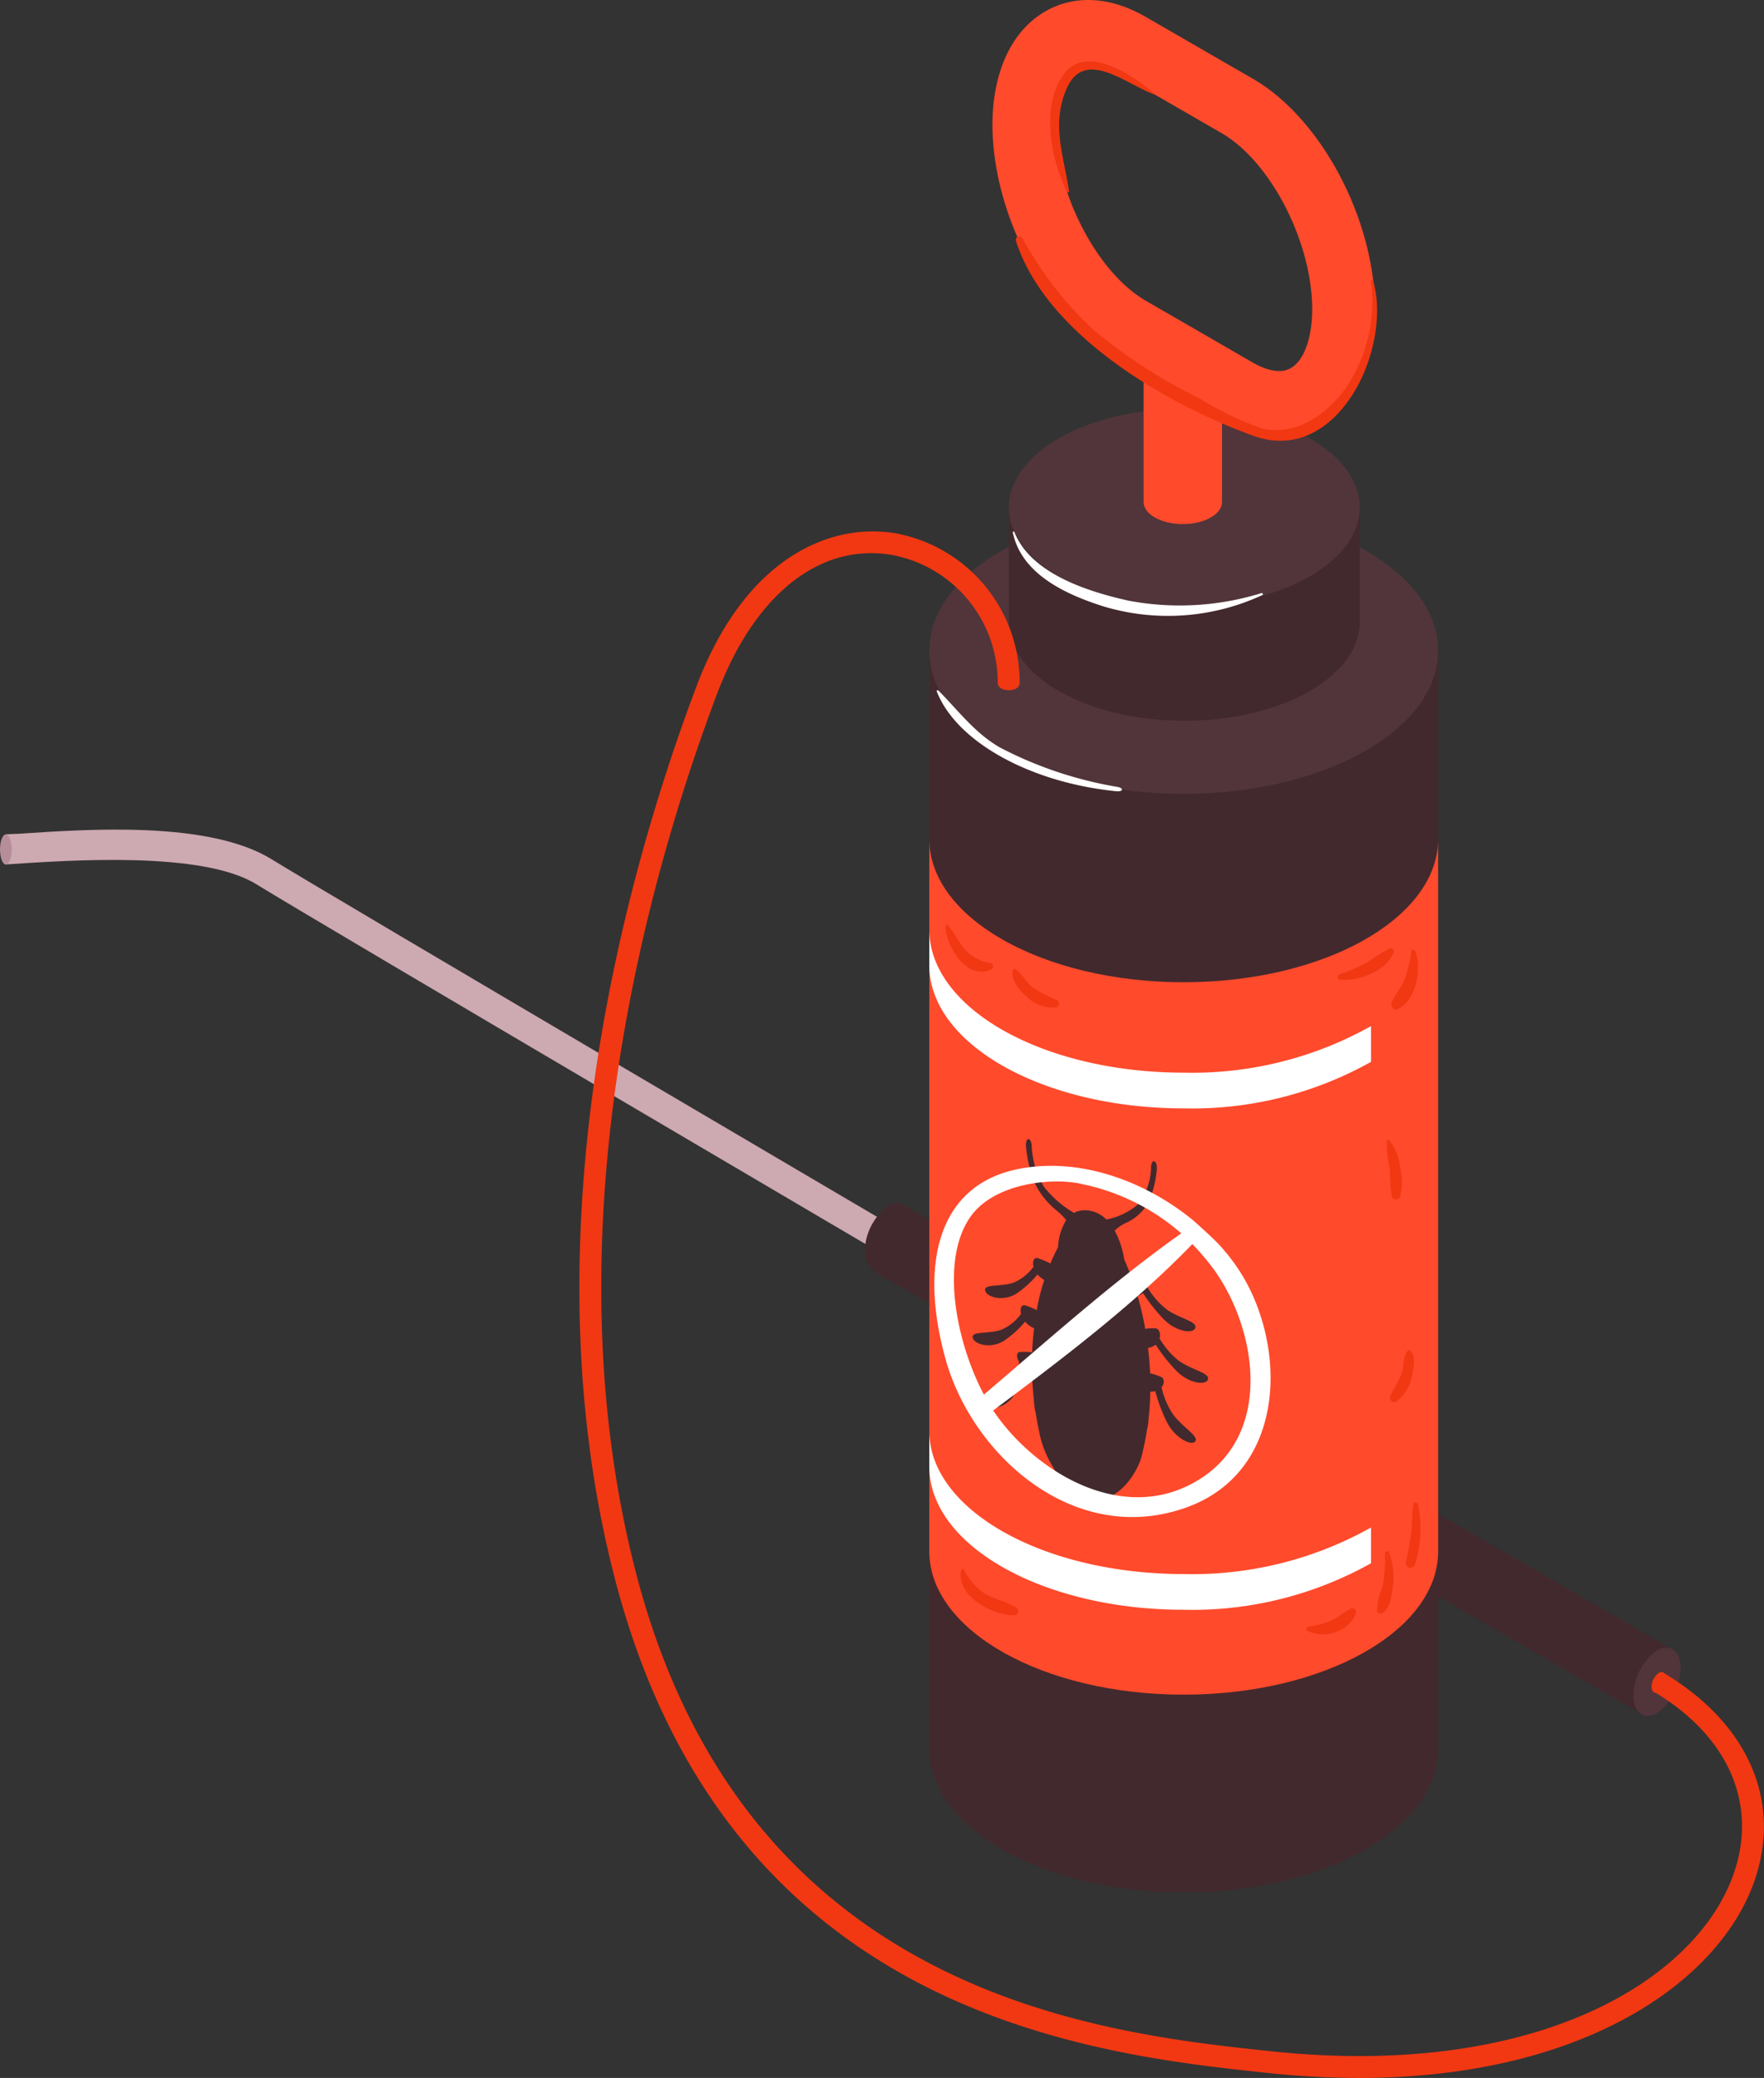 <svg xmlns="http://www.w3.org/2000/svg" xmlns:xlink="http://www.w3.org/1999/xlink" width="133.624" height="157.353" viewBox="0 0 133.624 157.353">
  <rect x="0" y="0" width="133.624" height="157.353" fill="#333333" stroke="none"/>
  <defs>
    <clipPath id="clip-path">
      <rect id="Rectángulo_351323" data-name="Rectángulo 351323" width="133.624" height="157.353" fill="none"/>
    </clipPath>
  </defs>
  <g id="Grupo_1014100" data-name="Grupo 1014100" transform="translate(-294 -249.647)">
    <g id="Grupo_1014099" data-name="Grupo 1014099" transform="translate(294 249.647)" clip-path="url(#clip-path)">
      <path id="Trazado_713795" data-name="Trazado 713795" d="M71.344,310.824c-.456-.269-45.751-26.874-50.413-29.754-4.1-2.534-14.171-1.819-18.976-1.5v-2.284l.976-.039c5.405-.365,14.455-.974,19.164,1.935,4.642,2.867,49.915,29.46,50.372,29.728Z" transform="translate(-1.511 -214.11)" fill="#cda9b1"/>
      <path id="Trazado_713796" data-name="Trazado 713796" d="M291.865,401.81a1.087,1.087,0,0,0-1.281.01,4.267,4.267,0,0,0-1.782,3.4,1.544,1.544,0,0,0,.639,1.439l-.035.079L347.46,440.17,350,435.407Z" transform="translate(-223.285 -310.498)" fill="#42292d"/>
      <path id="Trazado_713797" data-name="Trazado 713797" d="M545.427,553.558c0,1.312.8,1.915,1.782,1.347a4.268,4.268,0,0,0,1.782-3.4c0-1.312-.8-1.915-1.782-1.347a4.268,4.268,0,0,0-1.782,3.4" transform="translate(-421.69 -425.179)" fill="#51353a"/>
      <path id="Trazado_713798" data-name="Trazado 713798" d="M551.5,559.248c0,.4.242.58.54.408a1.292,1.292,0,0,0,.539-1.031c0-.4-.242-.58-.539-.408a1.292,1.292,0,0,0-.54,1.031" transform="translate(-426.388 -431.529)" fill="#f13812"/>
      <path id="Trazado_713799" data-name="Trazado 713799" d="M.887,279.641c0,.631-.2,1.142-.444,1.142S0,280.272,0,279.641.2,278.5.444,278.5s.444.511.444,1.142" transform="translate(0 -215.318)" fill="#b68e99"/>
      <path id="Trazado_713800" data-name="Trazado 713800" d="M310.3,217.175V300.36c0,5.99,8.629,10.847,19.273,10.847s19.273-4.857,19.273-10.847V217.175Z" transform="translate(-239.901 -167.906)" fill="#42292d"/>
      <path id="Trazado_713801" data-name="Trazado 713801" d="M329.567,290.9c-10.645,0-19.273-4.857-19.273-10.847V334c0,5.99,8.629,10.847,19.273,10.847s19.273-4.857,19.273-10.847V280.052c0,5.991-8.629,10.847-19.273,10.847" transform="translate(-239.9 -216.519)" fill="#ff4a2c"/>
      <path id="Trazado_713802" data-name="Trazado 713802" d="M343.758,484.918a27.7,27.7,0,0,1-14.19,3.525c-10.644,0-19.273-4.857-19.273-10.847V480.3c0,5.99,8.629,10.847,19.273,10.847a27.7,27.7,0,0,0,14.19-3.525Z" transform="translate(-239.901 -369.248)" fill="#fff"/>
      <path id="Trazado_713803" data-name="Trazado 713803" d="M343.758,317.549a27.7,27.7,0,0,1-14.19,3.525c-10.644,0-19.273-4.857-19.273-10.847v2.706c0,5.99,8.629,10.847,19.273,10.847a27.7,27.7,0,0,0,14.19-3.525Z" transform="translate(-239.901 -239.848)" fill="#fff"/>
      <path id="Trazado_713804" data-name="Trazado 713804" d="M348.841,180.208c0,5.991-8.629,10.847-19.273,10.847s-19.273-4.857-19.273-10.847,8.629-10.848,19.273-10.848,19.273,4.857,19.273,10.848" transform="translate(-239.9 -130.939)" fill="#51353a"/>
      <path id="Trazado_713805" data-name="Trazado 713805" d="M336.857,169.36v8.681c0,4.131,5.95,7.48,13.29,7.48s13.29-3.349,13.29-7.48V169.36Z" transform="translate(-260.437 -130.939)" fill="#42292d"/>
      <path id="Trazado_713806" data-name="Trazado 713806" d="M363.438,143.868c0,4.131-5.95,7.48-13.29,7.48s-13.29-3.349-13.29-7.48,5.95-7.48,13.29-7.48,13.29,3.349,13.29,7.48" transform="translate(-260.437 -105.447)" fill="#51353a"/>
      <path id="Trazado_713807" data-name="Trazado 713807" d="M381.848,111.047v12.822c0,.923,1.33,1.672,2.971,1.672s2.971-.748,2.971-1.672v-9.162Z" transform="translate(-295.221 -85.855)" fill="#ff4a2c"/>
      <path id="Trazado_713808" data-name="Trazado 713808" d="M353.118,32.857a8.788,8.788,0,0,1-4.374-1.284l-8.1-4.677c-5.188-2.993-9.25-10.66-9.25-17.457,0-3.981,1.454-7.1,3.984-8.566,2.227-1.293,4.947-1.146,7.641.414l8.1,4.676c5.185,2.995,9.246,10.662,9.246,17.458,0,3.981-1.451,7.1-3.984,8.564a6.448,6.448,0,0,1-3.264.871m-2-5.4c.677.39,1.949.961,2.886.413.993-.572,1.609-2.277,1.609-4.45,0-5.083-3.146-11.192-6.871-13.344l-8.1-4.676c-.671-.39-1.949-.961-2.889-.413-.993.572-1.609,2.278-1.609,4.45,0,5.081,3.146,11.192,6.874,13.342Z" transform="translate(-256.214 0)" fill="#ff4a2c"/>
      <path id="Trazado_713809" data-name="Trazado 713809" d="M340.409,397.041a6.183,6.183,0,0,1-1.506-1.732c.1-.358-.024-.72-.29-.763a3.939,3.939,0,0,0-.8.04c-.013-.08-.024-.156-.038-.237a20.669,20.669,0,0,0-.539-2.263,1.093,1.093,0,0,0,.415-.213,12.9,12.9,0,0,0,1.617,2.033c1.032,1,2.325,1.056,2.357.537.027-.436-1.205-.654-2.163-1.312a6.185,6.185,0,0,1-1.506-1.732c.1-.358-.024-.72-.29-.762a4.449,4.449,0,0,0-.891.051c-.3-.83-.545-1.354-.564-1.393l.011-.005a6.648,6.648,0,0,0-.206-.9,6.188,6.188,0,0,0-.513-1.242,3.237,3.237,0,0,1,.766-.546,3.666,3.666,0,0,0,1.87-1.739,8.548,8.548,0,0,0,.562-2.391c.016-.747-.44-.771-.44-.078a4.816,4.816,0,0,1-.95,2.729,5.185,5.185,0,0,1-2.435,1.185,2.339,2.339,0,0,0-1.247-.666,2.006,2.006,0,0,0-.818.011,1.543,1.543,0,0,0-.386.154,8.3,8.3,0,0,1-2.254-1.943,6.539,6.539,0,0,1-.95-3.064c0-.693-.456-.831-.44-.078a10.648,10.648,0,0,0,.562,2.589,6.1,6.1,0,0,0,1.87,2.4,5.423,5.423,0,0,1,.622.635,4.3,4.3,0,0,0-.622,2.062,13.124,13.124,0,0,0-.577,1.229,6.287,6.287,0,0,0-.99-.412c-.266-.051-.39.267-.29.661a3.685,3.685,0,0,1-1.506,1.2c-.958.32-2.19.1-2.163.549.032.529,1.326.931,2.357.294a7.658,7.658,0,0,0,1.617-1.463,1.79,1.79,0,0,0,.51.419,16.092,16.092,0,0,0-.526,2.032c-.016.086-.028.168-.043.253a5.657,5.657,0,0,0-.9-.371c-.266-.051-.39.267-.29.66a3.683,3.683,0,0,1-1.505,1.2c-.958.32-2.19.1-2.163.549.032.529,1.326.931,2.358.294a7.664,7.664,0,0,0,1.617-1.463,1.792,1.792,0,0,0,.511.42,1.194,1.194,0,0,0,.172.079q-.112.931-.15,1.788l0-.005s0,.011,0,.031c0,0,0,.01,0,.015a4.871,4.871,0,0,0-.952-.026c-.25.051-.246.415-.022.768a4.016,4.016,0,0,1-.891,1.771c-.722.685-1.872.941-1.692,1.374.213.514,1.48.418,2.156-.61a8.514,8.514,0,0,0,.9-2.074,1.572,1.572,0,0,0,.491.2c.014.774.063,1.5.14,2.169v0a4.471,4.471,0,0,0,.135.99c.109.692.237,1.32.361,1.887a8.042,8.042,0,0,0,.973,2.26,4.959,4.959,0,0,0,2.789,2.406v0l.029.007.052.007.052.011.029,0v0c2.037.248,3.473-2.126,3.762-3.339.136-.571.275-1.216.39-1.944a4.178,4.178,0,0,0,.119-.865h0c.071-.613.115-1.289.128-2.018a1.193,1.193,0,0,0,.381-.039,12.246,12.246,0,0,0,.9,2.39c.676,1.267,1.943,1.81,2.156,1.371.18-.37-.97-1.031-1.692-1.971a5.954,5.954,0,0,1-.891-2.085c.224-.274.228-.636-.021-.775a4.956,4.956,0,0,0-.836-.279c0-.033,0-.056,0-.056l-.012.029c-.026-.6-.077-1.23-.155-1.9.023,0,.043,0,.067-.007a1.122,1.122,0,0,0,.51-.24,12.909,12.909,0,0,0,1.617,2.033c1.032,1,2.325,1.056,2.357.537.027-.437-1.205-.654-2.163-1.312" transform="translate(-251.067 -293.959)" fill="#42292d"/>
      <path id="Trazado_713810" data-name="Trazado 713810" d="M335.583,397.91a14.558,14.558,0,0,0-2.074-2.845c-.4-.434-1.825-1.714-1.937-1.806-3.631-2.971-8.58-4.788-13.188-3.884-6.269,1.23-7.522,7.413-5.535,14.466,2.039,7.24,9.736,14.16,18.16,11.194,7.3-2.569,7.734-11.347,4.574-17.125m-20.907-4.852c1.824-2.671,6.391-3.062,8.552-2.521a16.472,16.472,0,0,1,7.458,3.717c-5.2,3.684-10.114,8.1-14.95,12.211-2.04-3.824-3.358-10.04-1.06-13.406m17.451,19.781c-5.678,3.624-12.469-.413-15.673-5.145-.006-.008-.011-.019-.016-.028,5.142-3.838,10.636-7.987,15.086-12.6a18.153,18.153,0,0,1,1.662,1.965c3.218,4.5,4.455,12.29-1.059,15.81" transform="translate(-241.204 -300.86)" fill="#fff"/>
      <path id="Trazado_713811" data-name="Trazado 713811" d="M470.33,501.664c-.045-.157-.312-.181-.342,0-.106.644-.081,1.3-.144,1.956a23.922,23.922,0,0,1-.423,2.418.355.355,0,0,0,.684.189,9.07,9.07,0,0,0,.225-4.562" transform="translate(-362.921 -387.758)" fill="#f13812"/>
      <path id="Trazado_713812" data-name="Trazado 713812" d="M460.66,517.914a.174.174,0,0,0-.34.046,10.69,10.69,0,0,1-.173,2.522,4.914,4.914,0,0,0-.42,1.847.27.27,0,0,0,.394.16c.616-.39.7-1.223.79-1.9a5.5,5.5,0,0,0-.25-2.672" transform="translate(-355.418 -400.326)" fill="#f13812"/>
      <path id="Trazado_713813" data-name="Trazado 713813" d="M439.514,536.832c-.491.277-.9.648-1.42.887a5.683,5.683,0,0,1-1.744.469c-.15.014-.261.246-.087.322a2.646,2.646,0,0,0,2.138.09,2.428,2.428,0,0,0,1.546-1.437.3.3,0,0,0-.432-.332" transform="translate(-337.223 -415.017)" fill="#f13812"/>
      <path id="Trazado_713814" data-name="Trazado 713814" d="M450.631,316.5a11.861,11.861,0,0,0-1.687,1.04,16.213,16.213,0,0,1-2.137.931.209.209,0,0,0,.055.408c1.38.117,3.552-.664,4.045-2.1a.226.226,0,0,0-.277-.277" transform="translate(-345.331 -244.687)" fill="#f13812"/>
      <path id="Trazado_713815" data-name="Trazado 713815" d="M466.351,317.075a.148.148,0,0,0-.269.035,12.048,12.048,0,0,1-.514,2.154c-.265.647-.812,1.17-1,1.825-.068.233.177.537.431.431,1.438-.6,1.915-3.134,1.355-4.446" transform="translate(-359.164 -245.087)" fill="#f13812"/>
      <path id="Trazado_713816" data-name="Trazado 713816" d="M463.963,382.464a3.608,3.608,0,0,0-.821-1.989.105.105,0,0,0-.177.074,8.692,8.692,0,0,0,.234,2.071,16.219,16.219,0,0,0,.15,2.119.332.332,0,0,0,.634,0,4.578,4.578,0,0,0-.019-2.275" transform="translate(-357.921 -294.136)" fill="#f13812"/>
      <path id="Trazado_713817" data-name="Trazado 713817" d="M465.582,450.706a.081.081,0,0,0-.094.012c-.4.316-.316,1.141-.465,1.616-.214.682-.656,1.233-.906,1.891-.1.265.245.5.47.361a3.2,3.2,0,0,0,1.2-2.042c.107-.489.327-1.544-.2-1.839" transform="translate(-358.813 -348.45)" fill="#f13812"/>
      <path id="Trazado_713818" data-name="Trazado 713818" d="M324.994,526.623c-.742-.473-1.64-.618-2.4-1.073a4.494,4.494,0,0,1-1.565-1.807.123.123,0,0,0-.221.029c-.39,1.99,2.4,3.438,4.025,3.431a.314.314,0,0,0,.157-.58" transform="translate(-248.003 -404.882)" fill="#f13812"/>
      <path id="Trazado_713819" data-name="Trazado 713819" d="M319.139,311.6a3.257,3.257,0,0,1-2-1.081c-.448-.568-.748-1.223-1.228-1.771a.1.1,0,0,0-.177.074c.051,1.538,1.584,4.12,3.467,3.277a.275.275,0,0,0-.065-.5" transform="translate(-244.108 -238.681)" fill="#f13812"/>
      <path id="Trazado_713820" data-name="Trazado 713820" d="M341.455,325.736a10.954,10.954,0,0,1-1.866-.955c-.48-.408-.78-1.016-1.271-1.388a.152.152,0,0,0-.222.09c-.149.744.512,1.547,1.043,1.991a2.8,2.8,0,0,0,2.244.815.306.306,0,0,0,.072-.553" transform="translate(-261.378 -250.01)" fill="#f13812"/>
      <path id="Trazado_713821" data-name="Trazado 713821" d="M366.254,82.313c-.027-.095-.189-.081-.179.024a11.674,11.674,0,0,1-1.781,7.881c-1.429,2.086-3.885,3.907-6.556,3.211a24.379,24.379,0,0,1-4.564-2.2,40.736,40.736,0,0,1-8.087-5.212,27.424,27.424,0,0,1-5.414-6.976.269.269,0,0,0-.49.207c2.273,7.112,11.433,12.393,17.98,14.761,6.413,2.319,10.529-6.618,9.09-11.693" transform="translate(-262.226 -61.011)" fill="#f13812"/>
      <path id="Trazado_713822" data-name="Trazado 713822" d="M358.582,22.974c-1.528-1.327-5.116-3.816-6.85-1.557-1.839,2.4-1.044,6.55.216,8.978.041.08.146.02.134-.056-.4-2.682-1.359-5.045-.2-7.739,1.367-3.183,4.537-.35,6.677.418a.026.026,0,0,0,.025-.043" transform="translate(-271.099 -15.854)" fill="#f13812"/>
      <path id="Trazado_713823" data-name="Trazado 713823" d="M334.915,226.881c0,.248-.357.449-.8.449s-.8-.2-.8-.449.357-.449.8-.449.8.2.8.449" transform="translate(-257.703 -175.063)" fill="#f13812"/>
      <path id="Trazado_713824" data-name="Trazado 713824" d="M252.5,294.5a65.377,65.377,0,0,1-6.891-.376c-13.268-1.41-40.876-4.342-49.456-37.463-6.834-26.376.946-53.637,6.191-67.54,3.733-9.888,10.3-12.457,15.2-11.563a11.477,11.477,0,0,1,9.28,11.408h-1.661a9.818,9.818,0,0,0-7.916-9.774c-5.5-1-10.486,2.929-13.35,10.516-5.177,13.718-12.857,40.6-6.138,66.537,8.291,32.007,35.127,34.858,48.023,36.227,20.39,2.174,32.528-5.541,35.194-13.616,1.721-5.206-.511-10.3-6.177-13.639l.72-1.435c6.388,3.763,9.018,9.593,7.035,15.6-2.545,7.705-12.892,15.122-30.056,15.123" transform="translate(-149.585 -137.151)" fill="#f13812"/>
      <path id="Trazado_713825" data-name="Trazado 713825" d="M357.021,182.063a20.9,20.9,0,0,1-10.055.579c-3.1-.687-7.416-2.05-8.668-5.2a.061.061,0,0,0-.118.032c.662,3.175,4.053,4.7,6.822,5.583a16.966,16.966,0,0,0,12.081-.845c.083-.04.024-.169-.061-.146" transform="translate(-261.459 -137.152)" fill="#fff"/>
      <path id="Trazado_713826" data-name="Trazado 713826" d="M326.464,237.711a29.831,29.831,0,0,1-8.956-3.012c-1.931-1.145-3.075-2.748-4.618-4.293-.047-.047-.144,0-.118.069,1.468,3.785,7.013,6.895,13.564,7.559.635.064.562-.252.128-.323" transform="translate(-241.813 -178.122)" fill="#fff"/>
    </g>
  </g>
</svg>
